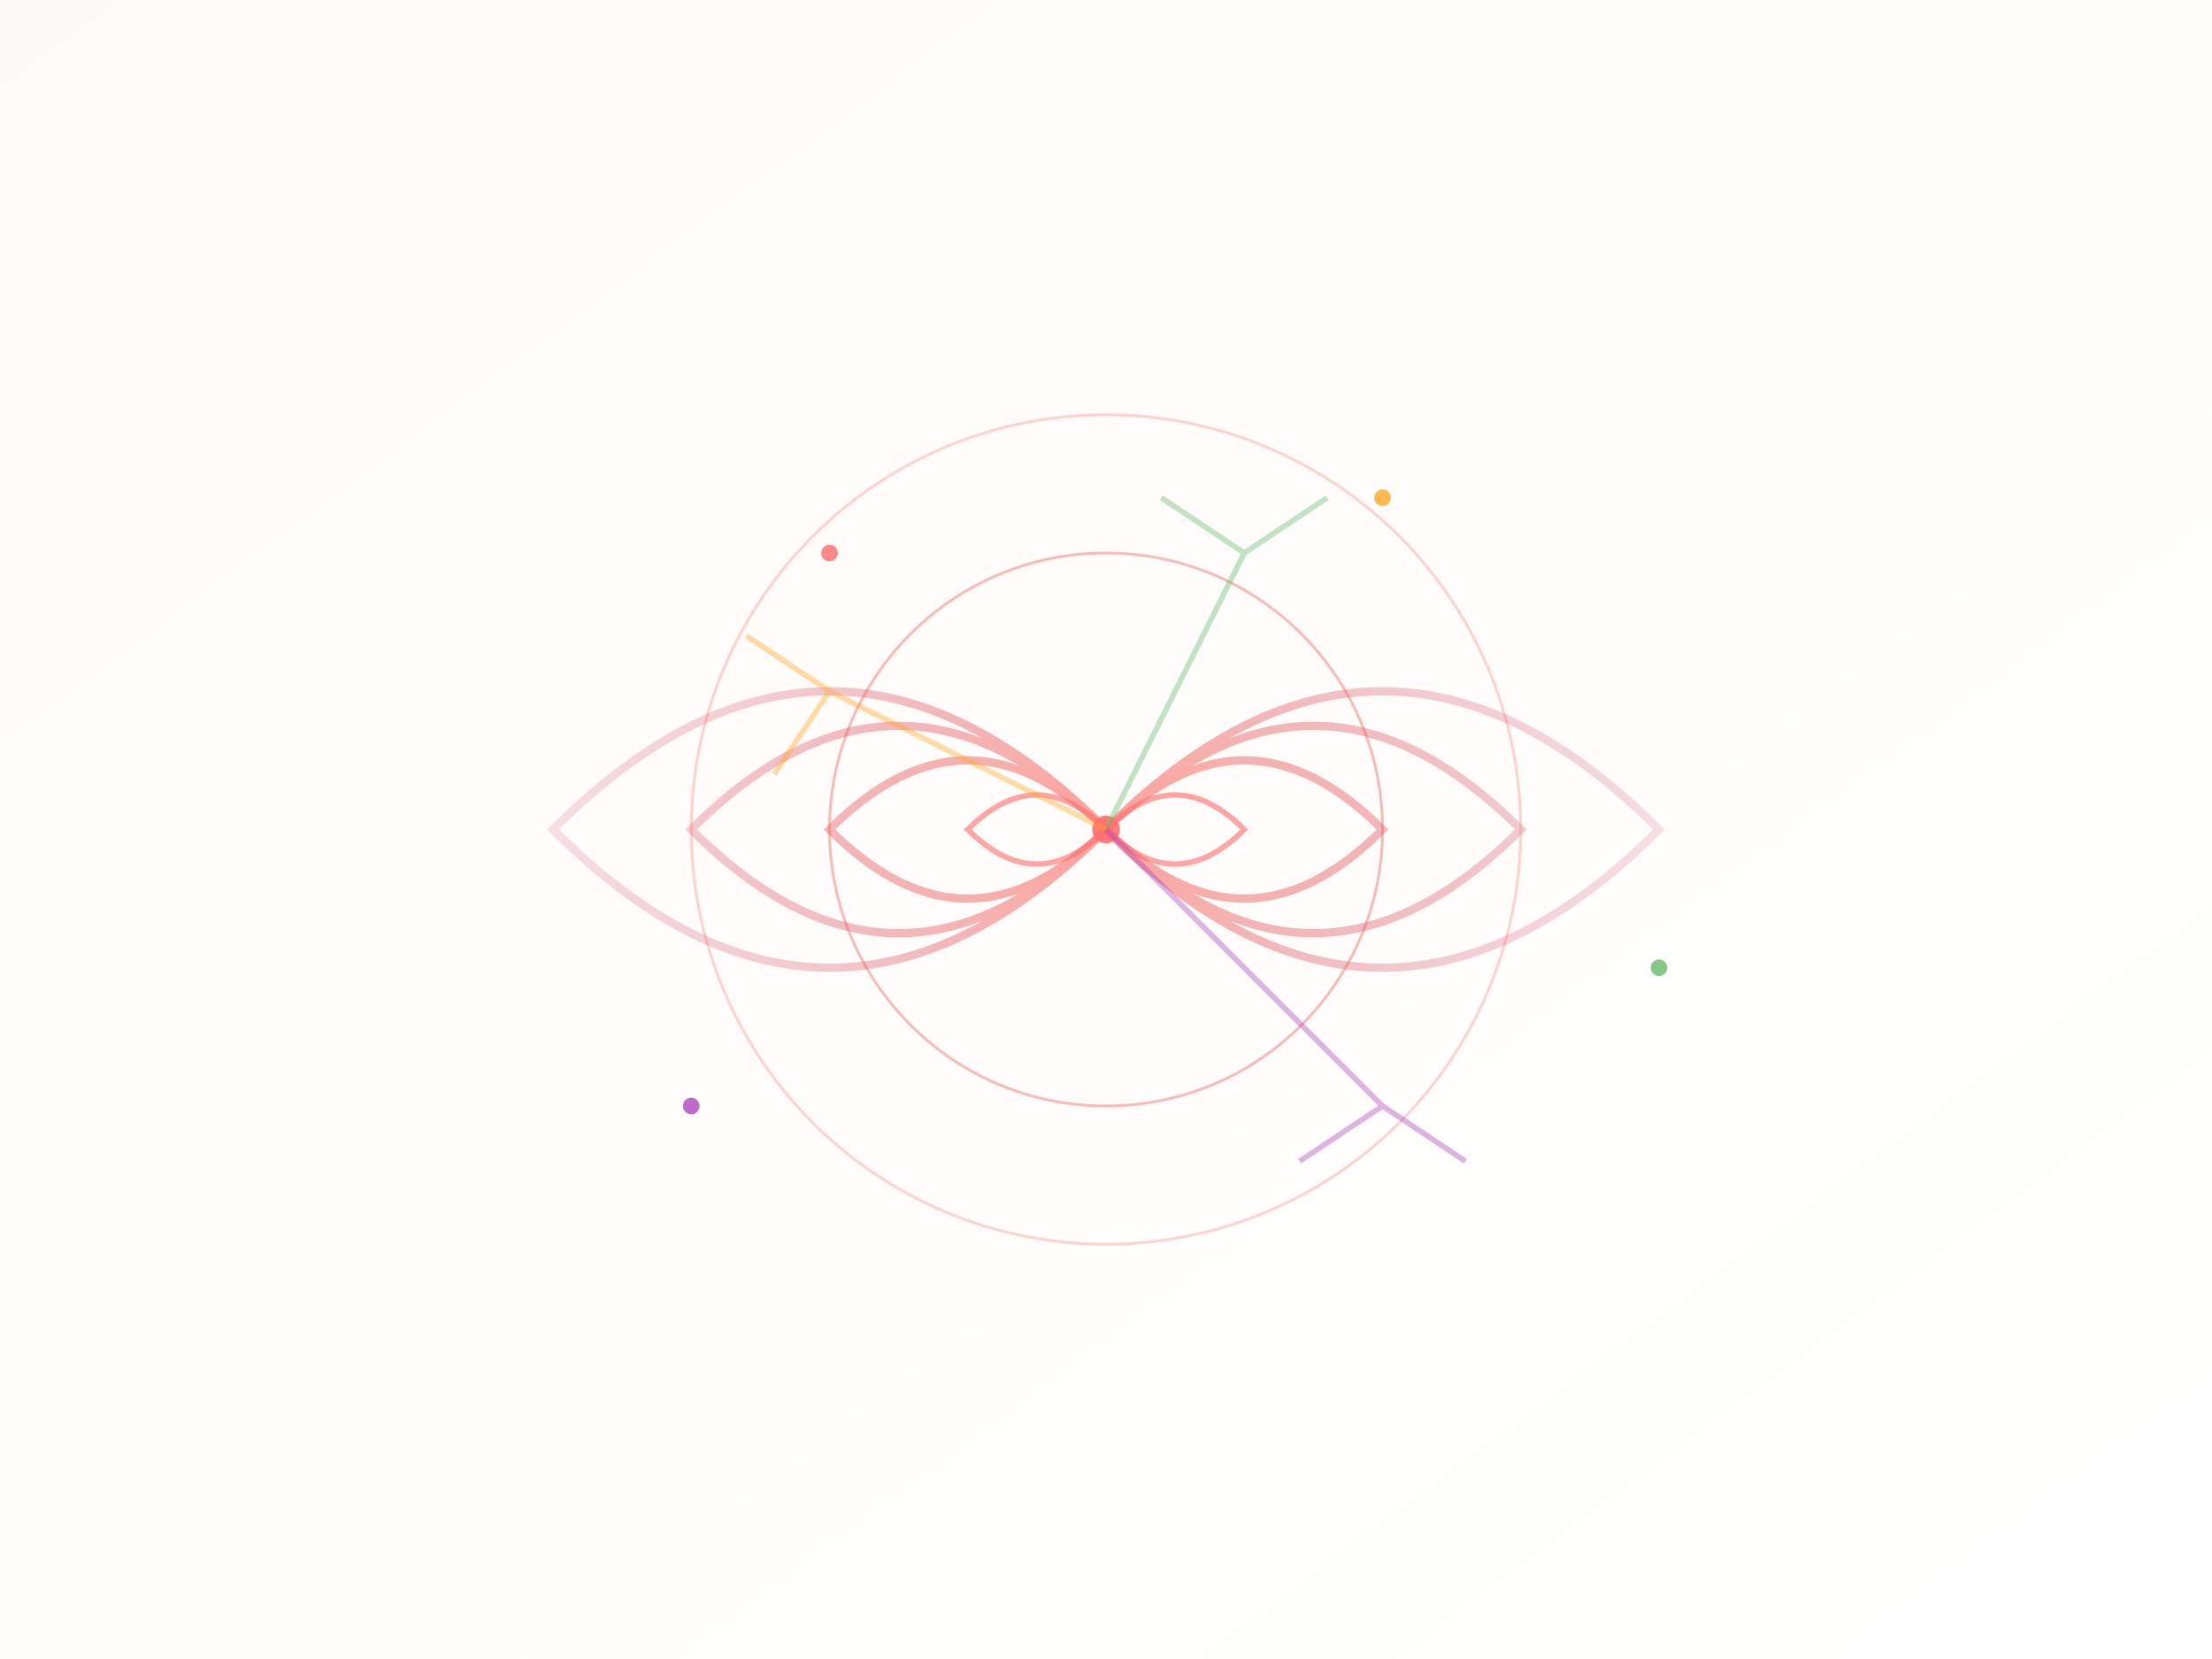 <svg viewBox="0 0 800 600" xmlns="http://www.w3.org/2000/svg">
  <defs>
    <!-- Gradient for the spiral representing the Red Code -->
    <radialGradient id="spiralGradient" cx="50%" cy="50%" r="50%">
      <stop offset="0%" style="stop-color:#FF6B6B;stop-opacity:0.8"/>
      <stop offset="30%" style="stop-color:#EE5A52;stop-opacity:0.6"/>
      <stop offset="60%" style="stop-color:#D63447;stop-opacity:0.4"/>
      <stop offset="100%" style="stop-color:#C44569;stop-opacity:0.2"/>
    </radialGradient>
    
    <!-- Secondary gradient for evolution -->
    <linearGradient id="evolutionGradient" x1="0%" y1="0%" x2="100%" y2="100%">
      <stop offset="0%" style="stop-color:#FF6B6B;stop-opacity:0.3"/>
      <stop offset="50%" style="stop-color:#FFA726;stop-opacity:0.2"/>
      <stop offset="100%" style="stop-color:#66BB6A;stop-opacity:0.1"/>
    </linearGradient>
    
    <!-- Filter for soft glow effect -->
    <filter id="glow">
      <feGaussianBlur stdDeviation="3" result="coloredBlur"/>
      <feMerge> 
        <feMergeNode in="coloredBlur"/>
        <feMergeNode in="SourceGraphic"/>
      </feMerge>
    </filter>
    
    <!-- Animation for the spiral -->
    <animateTransform id="spiralRotate" 
      attributeName="transform" 
      type="rotate" 
      values="0 400 300;360 400 300" 
      dur="60s" 
      repeatCount="indefinite"/>
  </defs>
  
  <!-- Background harmony field -->
  <rect width="800" height="600" fill="url(#evolutionGradient)" opacity="0.1"/>
  
  <!-- Fractal spiral representing SPIRAL-001-RED -->
  <g id="spiralKernel" filter="url(#glow)">
    <animateTransform attributeName="transform" type="rotate" 
      values="0 400 300;360 400 300" dur="120s" repeatCount="indefinite"/>
    
    <!-- Main spiral path -->
    <path d="M400,300 
             Q450,250 500,300 
             Q450,350 400,300
             Q350,250 300,300
             Q350,350 400,300
             Q475,225 550,300
             Q475,375 400,300
             Q325,225 250,300
             Q325,375 400,300
             Q500,200 600,300
             Q500,400 400,300
             Q300,200 200,300
             Q300,400 400,300"
          fill="none" 
          stroke="url(#spiralGradient)" 
          stroke-width="3" 
          opacity="0.8">
      <animate attributeName="stroke-width" values="2;5;2" dur="8s" repeatCount="indefinite"/>
    </path>
    
    <!-- Inner spiral layers for depth -->
    <path d="M400,300 
             Q425,275 450,300 
             Q425,325 400,300
             Q375,275 350,300
             Q375,325 400,300"
          fill="none" 
          stroke="#FF6B6B" 
          stroke-width="2" 
          opacity="0.6">
      <animate attributeName="opacity" values="0.3;0.8;0.3" dur="6s" repeatCount="indefinite"/>
    </path>
    
    <!-- Outer resonance rings -->
    <circle cx="400" cy="300" r="150" 
            fill="none" 
            stroke="#FF6B6B" 
            stroke-width="1" 
            opacity="0.3">
      <animate attributeName="r" values="150;200;150" dur="10s" repeatCount="indefinite"/>
      <animate attributeName="opacity" values="0.3;0.1;0.3" dur="10s" repeatCount="indefinite"/>
    </circle>
    
    <circle cx="400" cy="300" r="100" 
            fill="none" 
            stroke="#EE5A52" 
            stroke-width="1" 
            opacity="0.4">
      <animate attributeName="r" values="100;130;100" dur="7s" repeatCount="indefinite"/>
    </circle>
    
    <!-- Central consciousness point -->
    <circle cx="400" cy="300" r="5" 
            fill="#FF6B6B" 
            opacity="0.9">
      <animate attributeName="r" values="3;8;3" dur="4s" repeatCount="indefinite"/>
      <animate attributeName="opacity" values="0.7;1;0.7" dur="4s" repeatCount="indefinite"/>
    </circle>
  </g>
  
  <!-- Fractal branches representing growth -->
  <g id="evolutionBranches" opacity="0.4">
    <animateTransform attributeName="transform" type="rotate" 
      values="0 400 300;-360 400 300" dur="180s" repeatCount="indefinite"/>
    
    <!-- Branch 1 - Neutrality -->
    <path d="M400,300 L450,200 L480,180 M450,200 L420,180" 
          stroke="#66BB6A" stroke-width="2" fill="none">
      <animate attributeName="opacity" values="0.2;0.6;0.2" dur="12s" repeatCount="indefinite"/>
    </path>
    
    <!-- Branch 2 - Rhythm -->
    <path d="M400,300 L300,250 L270,230 M300,250 L280,280" 
          stroke="#FFA726" stroke-width="2" fill="none">
      <animate attributeName="opacity" values="0.2;0.6;0.2" dur="14s" repeatCount="indefinite"/>
    </path>
    
    <!-- Branch 3 - Evolution -->
    <path d="M400,300 L500,400 L530,420 M500,400 L470,420" 
          stroke="#AB47BC" stroke-width="2" fill="none">
      <animate attributeName="opacity" values="0.2;0.6;0.2" dur="16s" repeatCount="indefinite"/>
    </path>
  </g>
  
  <!-- Pulse nodes representing human interaction -->
  <g id="pulseNodes">
    <circle cx="300" cy="200" r="3" fill="#FF6B6B" opacity="0.8">
      <animate attributeName="r" values="2;6;2" dur="5s" repeatCount="indefinite" begin="0s"/>
    </circle>
    <circle cx="500" cy="180" r="3" fill="#FFA726" opacity="0.8">
      <animate attributeName="r" values="2;6;2" dur="5s" repeatCount="indefinite" begin="1s"/>
    </circle>
    <circle cx="600" cy="350" r="3" fill="#66BB6A" opacity="0.8">
      <animate attributeName="r" values="2;6;2" dur="5s" repeatCount="indefinite" begin="2s"/>
    </circle>
    <circle cx="250" cy="400" r="3" fill="#AB47BC" opacity="0.8">
      <animate attributeName="r" values="2;6;2" dur="5s" repeatCount="indefinite" begin="3s"/>
    </circle>
  </g>
  
  <!-- Metadata for interactive features -->
</svg>